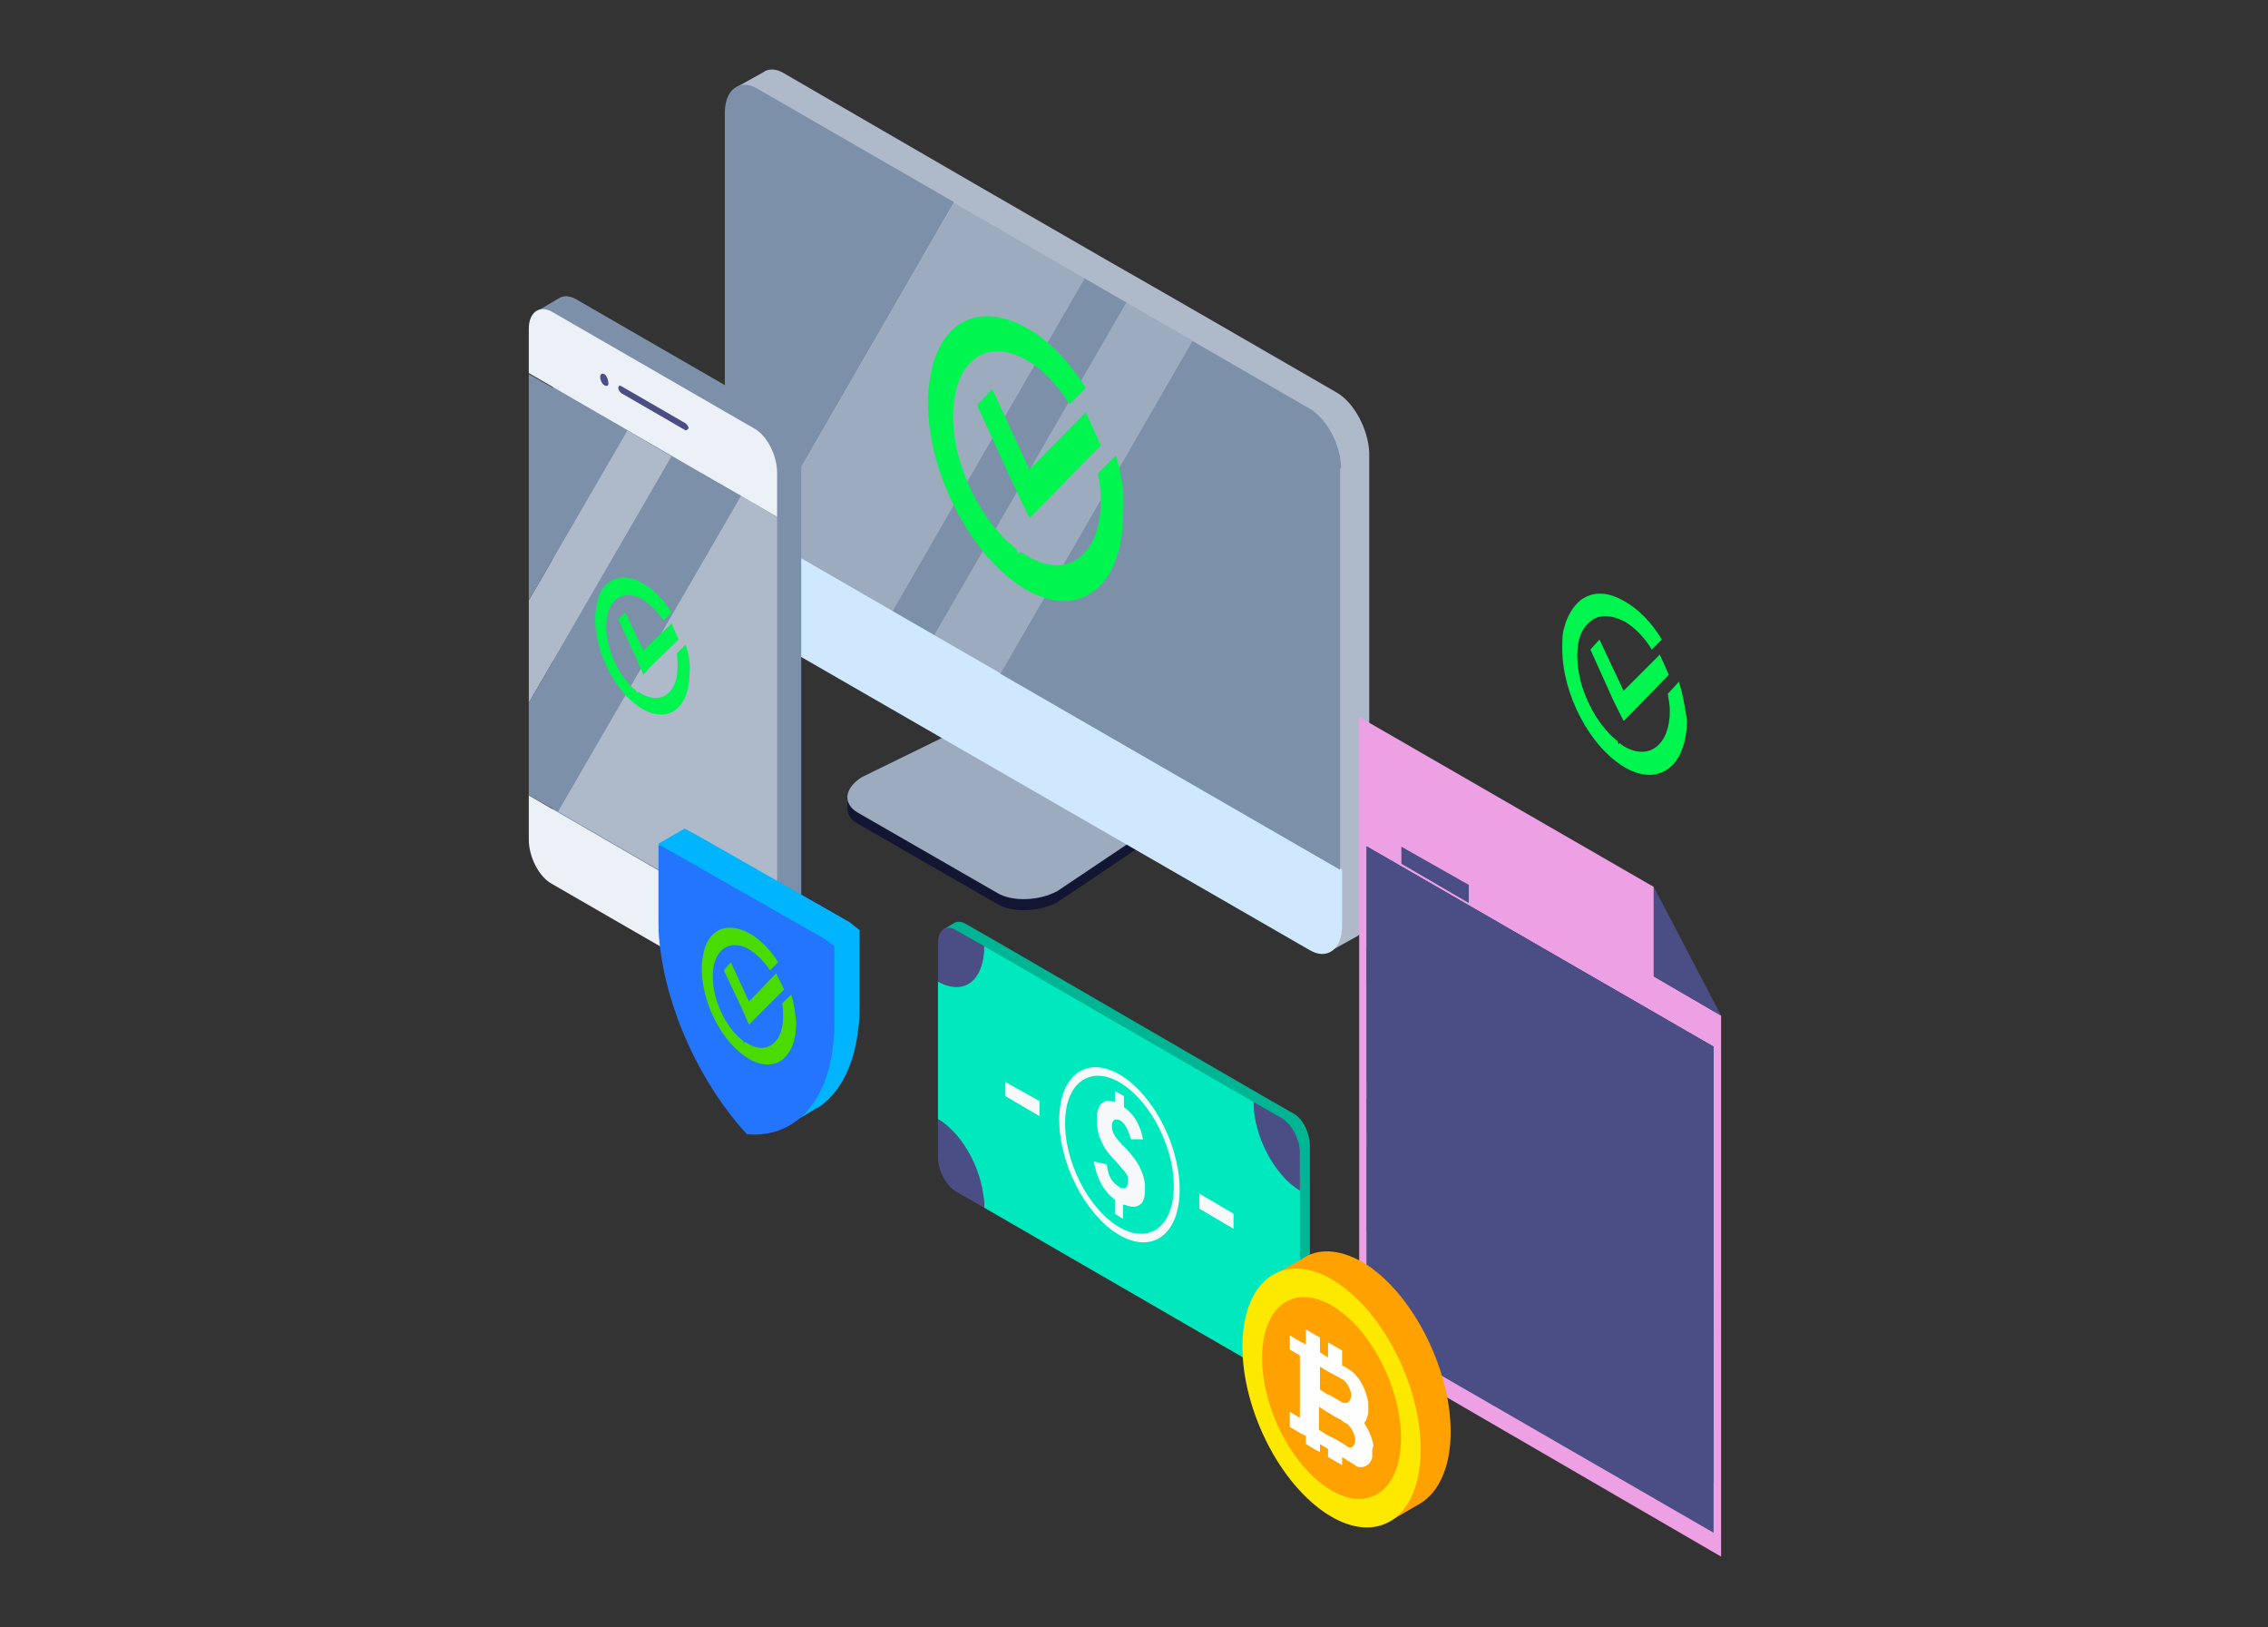 <?xml version="1.0" encoding="utf-8"?>
<!-- Generator: Adobe Illustrator 25.1.0, SVG Export Plug-In . SVG Version: 6.00 Build 0)  -->
<svg version="1.1" id="Layer_1" xmlns="http://www.w3.org/2000/svg" xmlns:xlink="http://www.w3.org/1999/xlink" x="0px" y="0px"
	 viewBox="0 0 225.6 161.8" style="enable-background:new 0 0 225.6 161.8;" xml:space="preserve">
<rect x="0" y="0" width="225.6" height="161.8" fill="#333333" stroke="none"/>
<style type="text/css">
	.st0{fill:#121633;}
	.st1{fill:#9CABBE;}
	.st2{fill:#AEB9CA;}
	.st3{fill:#D0E8FE;}
	.st4{fill:#7D90AA;}
	.st5{fill:#00F64F;}
	.st6{fill:#ECF0F7;}
	.st7{fill:#4B4E85;}
	.st8{fill:#EDA0E3;}
	.st9{fill:none;stroke:#4B4E85;stroke-width:7.308;stroke-miterlimit:10;}
	.st10{fill:none;stroke:#4B4E85;stroke-width:3.654;stroke-miterlimit:10;}
	.st11{fill:#7579C0;}
	.st12{fill:#00B594;}
	.st13{fill:#00E9BE;}
	.st14{fill:#F7F8FA;}
	.st15{fill:#FFA100;}
	.st16{fill:#FDE800;}
	.st17{fill:#FFFEFF;}
	.st18{fill:#FFBF51;}
	.st19{fill:#00B4FE;}
	.st20{fill:#2475FE;}
	.st21{fill:#4ADC00;}
</style>
<g>
	<g>
		<g>
			<path class="st0" d="M113.8,80.7l-12.5-7.2c-1.5-0.9-4.2-0.8-6,0.2l-9.6,4.7c-0.5,0.3-0.9,0.6-1.1,1l-0.3,0l0,1l0,0
				c0,0.6,0.3,1.1,1,1.5l13.9,8c1.5,0.9,4.2,0.8,6-0.2l8.2-5.5C115.2,83.1,115.3,81.5,113.8,80.7z"/>
			<path class="st1" d="M99.2,88.8l-13.9-8c-1.5-0.9-1.3-2.4,0.4-3.5l9.6-4.7c1.8-1,4.5-1.1,6-0.2l12.5,7.2c1.5,0.9,1.3,2.4-0.4,3.5
				l-8.2,5.5C103.4,89.6,100.7,89.7,99.2,88.8z"/>
		</g>
		<path class="st2" d="M132.9,39l-11.6-6.7l-6.6-3.8l-4.2-2.4l-13-7.5L78,7.3c-0.8-0.5-1.6-0.5-2.1-0.1l0,0l-2.7,1.5l1.6,2.4v38.5
			v5.6c0,2.3,1.4,5,3.2,6l51.9,29.9l2.4,3.5l2.7-1.5l0,0c0.7-0.4,1.2-1.3,1.2-2.6v-5.6V45C136.1,42.7,134.7,40,132.9,39z"/>
		<path class="st3" d="M75.3,62.8l55,31.7c1.7,1,3.2-0.1,3.2-2.4v-5.6L72.1,51.1v5.6C72.1,59.1,73.5,61.8,75.3,62.8z"/>
		<g>
			<rect x="81.3" y="43" transform="matrix(0.5 -0.866 0.866 0.5 10.873 109.654)" class="st4" width="38.2" height="4.9"/>
			<path class="st4" d="M75.3,8.8c-1.7-1-3.2,0.1-3.2,2.4v39.9l3.7,2.1l19.1-33.1L75.3,8.8z"/>
			<path class="st4" d="M133.4,46.6c0-2.3-1.4-5-3.2-6l-11.6-6.7L99.5,67l33.8,19.5V46.6z"/>
			<rect x="72.7" y="33" transform="matrix(0.5 -0.866 0.866 0.5 10.873 99.72)" class="st1" width="38.2" height="15"/>
			<rect x="86.7" y="44.7" transform="matrix(0.5 -0.866 0.866 0.5 10.873 115.891)" class="st1" width="38.2" height="7.6"/>
		</g>
	</g>
	<g>
		<g>
			<g>
				<path class="st5" d="M111,45.3l-1.8,1.8c0.2,0.9,0.3,1.8,0.3,2.7c0,5.4-3.3,7.9-7.3,5.5c-0.2-0.1-0.4-0.3-0.7-0.4l-0.2,0.2
					l-0.2-0.5c-3.5-2.7-6.3-8.3-6.3-13.2c0-0.1,0-0.2,0-0.3c0.1-2.5,0.8-4.3,2-5.3c1.3-1.1,3.2-1.2,5.3,0c1.6,0.9,3.1,2.5,4.3,4.4
					l1.6-1.6c-1.6-2.6-3.7-4.8-5.9-6c-2.7-1.5-5.1-1.5-6.9-0.2c-1.2,0.9-2,2.3-2.5,4.2c-0.2,1-0.4,2.1-0.4,3.4
					c0,7.2,4.4,15.5,9.7,18.6s9.7-0.2,9.7-7.4C111.9,49.3,111.6,47.2,111,45.3z"/>
			</g>
			<g>
				<polygon class="st5" points="102.4,46.7 98.7,38.7 97.2,40.3 100.8,48.2 102.4,51.5 103.9,50 109.5,44.3 108,41 				"/>
			</g>
		</g>
	</g>
	<g>
		<g>
			<g>
				<g>
					<path class="st0" d="M70.4,41.4l-6.4-3.7c-0.1-0.1-0.3-0.3-0.3-0.5v0c0-0.2,0.1-0.3,0.3-0.2l6.4,3.7c0.1,0.1,0.3,0.3,0.3,0.5
						l0,0C70.7,41.4,70.6,41.5,70.4,41.4z"/>
				</g>
				<g>
					<path class="st0" d="M62.4,37L62.4,37c-0.2-0.1-0.4-0.5-0.4-0.8l0,0c0-0.3,0.2-0.4,0.4-0.3l0,0c0.2,0.1,0.4,0.5,0.4,0.8l0,0
						C62.8,37,62.6,37.2,62.4,37z"/>
				</g>
			</g>
		</g>
		<path class="st4" d="M77.3,41.3L57.2,29.7c-0.6-0.3-1.1-0.3-1.5-0.1l0,0l-2.2,1.3l1.5,4.4v0.6l0.2,0.1l0,0l-0.2-0.1v41.9l0,0v4.4
			c0,1.7,1,3.7,2.3,4.4l18.5,10.7l0.8,2.4l2.3-1.3l0,0c0.5-0.3,0.8-0.9,0.8-1.9V92l0,0V50.1v-4.4C79.6,44,78.6,42.1,77.3,41.3z"/>
		<path class="st6" d="M77.3,47c0-1.7-1-3.7-2.3-4.4L54.9,31c-1.3-0.7-2.3,0.1-2.3,1.7v4.4l24.7,14.3V47z"/>
		<path class="st6" d="M52.6,83.5c0,1.7,1,3.7,2.3,4.4L75,99.5c1.3,0.7,2.3-0.1,2.3-1.7v-4.4L52.6,79.1V83.5z"/>
		<path class="st7" d="M68.2,42.8l-6.4-3.7c-0.1-0.1-0.3-0.3-0.3-0.5l0,0c0-0.2,0.1-0.3,0.3-0.2l6.4,3.7c0.1,0.1,0.3,0.3,0.3,0.5v0
			C68.4,42.7,68.3,42.8,68.2,42.8z"/>
		<path class="st7" d="M60.1,38.3L60.1,38.3c-0.2-0.1-0.4-0.5-0.4-0.8v0c0-0.3,0.2-0.4,0.4-0.3h0c0.2,0.1,0.4,0.5,0.4,0.8l0,0
			C60.6,38.3,60.4,38.5,60.1,38.3z"/>
		<g>
			<polygon class="st2" points="62.4,42.8 52.6,59.7 52.6,69.9 66.8,45.4 			"/>
			<polygon class="st2" points="77.3,51.4 73.7,49.3 55.5,80.7 77.3,93.3 			"/>
			<polygon class="st4" points="52.6,37.2 52.6,59.7 62.4,42.8 			"/>
			<polygon class="st4" points="66.8,45.4 52.6,69.9 52.6,79.1 55.5,80.7 73.7,49.3 			"/>
		</g>
		<g>
			<path class="st5" d="M68.2,64.1l-0.9,0.9c0.1,0.4,0.1,0.9,0.1,1.3c0,2.6-1.6,3.8-3.6,2.7c-0.1-0.1-0.2-0.1-0.3-0.2l-0.1,0.1
				l-0.1-0.2c-1.7-1.3-3-4.1-3-6.4c0,0,0-0.1,0-0.1c0-1.2,0.4-2.1,1-2.6c0.6-0.5,1.6-0.6,2.6,0c0.8,0.5,1.5,1.2,2.1,2.1l0.8-0.8
				c-0.8-1.3-1.8-2.3-2.9-2.9c-1.3-0.8-2.5-0.7-3.3-0.1c-0.6,0.4-1,1.1-1.2,2c-0.1,0.5-0.2,1-0.2,1.6c0,3.5,2.1,7.5,4.7,9
				c2.6,1.5,4.7-0.1,4.7-3.6C68.7,66,68.5,65,68.2,64.1z"/>
			<polygon class="st5" points="64,64.7 62.2,60.9 61.5,61.6 63.3,65.5 64,67.1 64.7,66.3 67.5,63.6 66.8,62 			"/>
		</g>
	</g>
	<g>
		<g>
			<g>
				<path class="st5" d="M167,67.8l-1.1,1.2c0.1,0.6,0.2,1.2,0.2,1.7c0,3.4-2.1,5-4.6,3.5c-0.1-0.1-0.3-0.2-0.4-0.3l-0.1,0.1
					l-0.1-0.3c-2.2-1.7-4-5.3-4-8.4c0-0.1,0-0.1,0-0.2c0-1.6,0.5-2.7,1.3-3.3c0.8-0.7,2-0.7,3.4,0c1,0.6,2,1.6,2.7,2.8l1-1
					c-1-1.7-2.3-3-3.7-3.8c-1.7-1-3.2-1-4.4-0.1c-0.7,0.6-1.3,1.5-1.6,2.7c-0.2,0.6-0.2,1.3-0.2,2.1c0,4.6,2.8,9.8,6.2,11.8
					c3.4,2,6.2-0.1,6.2-4.7C167.6,70.3,167.4,69,167,67.8z"/>
			</g>
			<g>
				<polygon class="st5" points="161.5,68.7 159.1,63.6 158.2,64.6 160.5,69.7 161.5,71.7 162.4,70.8 166,67.1 165.1,65.1 				"/>
			</g>
		</g>
	</g>
	<g>
		<polygon class="st8" points="164.5,88.2 135.2,71.3 135.2,133.9 171.2,154.8 171.2,101 164.5,97.1 		"/>
		<g>
			<g>
				<polygon class="st7" points="164.5,97.1 171.2,101 164.5,88.2 				"/>
			</g>
		</g>
		<polygon class="st9" points="166.8,146.1 139.6,130.4 139.6,90.5 166.8,106.2 		"/>
		<polygon class="st7" points="145.9,134 139.6,130.4 139.6,90.5 145.9,94.1 		"/>
		<polygon class="st9" points="166.8,126.1 139.6,110.5 139.6,90.5 166.8,106.2 		"/>
		<polygon class="st10" points="166.8,116.1 139.6,100.5 139.6,90.5 166.8,106.2 		"/>
		<polygon class="st9" points="166.8,111.2 139.6,95.5 139.6,90.5 166.8,106.2 		"/>
		<polygon class="st9" points="166.8,121.1 139.6,105.5 139.6,100.5 166.8,116.1 		"/>
		<polygon class="st10" points="166.8,146.1 139.6,130.4 139.6,125.4 166.8,141.1 		"/>
		<polygon class="st9" points="166.8,141.1 139.6,125.4 139.6,120.4 166.8,136.1 		"/>
		<polygon class="st9" points="166.8,136.1 139.6,120.4 139.6,115.5 166.8,131.1 		"/>
		<polygon class="st7" points="146.1,89.8 139.4,85.9 139.4,84.2 146.1,88 		"/>
	</g>
	<g>
		<g>
			<g>
				<g>
					<path class="st11" d="M94.3,110.7v3.8c0,1.3,0.8,2.8,1.8,3.4l2.8,1.6C98.9,116.1,96.9,112.2,94.3,110.7z"/>
				</g>
				<g>
					
						<ellipse transform="matrix(0.92 -0.392 0.392 0.92 -35.77 53.112)" class="st11" cx="112.3" cy="114.3" rx="5.2" ry="9.2"/>
				</g>
				
					<ellipse transform="matrix(0.92 -0.392 0.392 0.92 -35.77 53.112)" class="st11" cx="112.3" cy="114.3" rx="4.7" ry="8.3"/>
				<g>
					<path class="st11" d="M112.8,119.2c0.6,0.2,1,0.3,1.4,0.1c0.1,0,0.1-0.1,0.2-0.1c0.4-0.3,0.5-0.9,0.5-1.7c0-0.5-0.1-1-0.3-1.5
						c-0.2-0.5-0.4-0.9-0.7-1.3c-0.3-0.4-0.7-0.9-1.2-1.4c0,0,0,0,0,0l-0.1,0c0,0,0-0.1,0-0.1c-0.4-0.4-0.7-0.8-0.8-1
						c-0.1-0.2-0.2-0.5-0.2-0.8c0,0,0,0,0-0.1c0-0.2,0.1-0.4,0.2-0.5c0.1-0.1,0.3-0.1,0.6,0c0.5,0.3,0.8,0.9,1.1,1.9l1.2,0l0,0l0,0
						c-0.3-1.5-0.9-2.5-1.9-3.2l0,0l0,0l0-1.1l-0.9-0.5l0,1.1c-0.3-0.1-0.6-0.2-0.8-0.1c-0.1,0-0.2,0-0.3,0.1c0,0,0,0,0,0l0,0
						c-0.1,0.1-0.2,0.1-0.3,0.2c-0.3,0.4-0.4,0.9-0.4,1.6c0,0.5,0.1,1,0.2,1.5c0.2,0.5,0.4,0.9,0.6,1.3c0.3,0.4,0.6,0.8,1.1,1.3
						c0.5,0.6,0.9,1,1,1.2c0.2,0.2,0.2,0.5,0.2,0.8c0,0.3-0.1,0.5-0.2,0.6c-0.1,0.1-0.3,0.1-0.6,0c0,0-0.1,0-0.1-0.1
						c-0.7-0.4-1.1-1.1-1.2-2.2l-1.3-0.3c0.3,1.7,1,3,2.1,3.8l0,1.4l0,0l0.6,0.4l0.2,0.1l0-0.7V119.2z"/>
				</g>
				<g>
					<polygon class="st11" points="120.3,118.1 120.3,119.6 123.7,121.6 123.7,120.1 					"/>
					<polygon class="st11" points="101,108.4 104.4,110.4 104.4,108.9 101,107 					"/>
				</g>
			</g>
		</g>
		<path class="st12" d="M128.6,110.7l-2.8-1.6L98.9,93.5l-2.8-1.6c-0.5-0.3-0.9-0.3-1.2-0.1l0,0l-1,0.6l0.4,0.5c0,0.1,0,0.2,0,0.3
			V97v13.7c2.5,1.5,4.6,5.4,4.6,8.8l26.8,15.5l2.2,1.3l0.8,1l1-0.6l0,0c0.4-0.2,0.6-0.7,0.6-1.4v-3.8v-13.7V114
			C130.3,112.7,129.6,111.2,128.6,110.7z"/>
		<g>
			<path class="st13" d="M129.3,132.1v-13.7c-2.5-1.5-4.6-5.4-4.6-8.8L97.9,94.1c0,3.4-2.1,4.9-4.6,3.5v13.7
				c2.5,1.5,4.6,5.4,4.6,8.8l26.8,15.5C124.7,132.2,126.8,130.6,129.3,132.1z"/>
			<path class="st7" d="M129.3,118.4v-3.8c0-1.3-0.8-2.8-1.8-3.4l-2.8-1.6C124.7,113,126.8,116.9,129.3,118.4z"/>
			<path class="st7" d="M129.3,135.9v-3.8c-2.5-1.5-4.6,0.1-4.6,3.5l2.8,1.6C128.5,137.8,129.3,137.2,129.3,135.9z"/>
			<path class="st7" d="M93.3,111.3v3.8c0,1.3,0.8,2.8,1.8,3.4l2.8,1.6C97.9,116.7,95.9,112.8,93.3,111.3z"/>
			<path class="st7" d="M97.9,94.1l-2.8-1.6c-1-0.6-1.8,0-1.8,1.3v3.8C95.9,99.1,97.9,97.5,97.9,94.1z"/>
			
				<ellipse transform="matrix(0.92 -0.392 0.392 0.92 -36.084 52.761)" class="st14" cx="111.3" cy="114.9" rx="5.2" ry="9.2"/>
			
				<ellipse transform="matrix(0.92 -0.392 0.392 0.92 -36.084 52.761)" class="st13" cx="111.3" cy="114.9" rx="4.7" ry="8.3"/>
			<path class="st14" d="M111.8,119.8c0.6,0.2,1,0.3,1.4,0.1c0.1,0,0.1-0.1,0.2-0.1c0.4-0.3,0.5-0.9,0.5-1.7c0-0.5-0.1-1-0.3-1.5
				c-0.2-0.5-0.4-0.9-0.7-1.3c-0.3-0.4-0.7-0.9-1.2-1.4c0,0,0,0,0,0l-0.1,0c0,0,0-0.1,0-0.1c-0.4-0.4-0.7-0.8-0.8-1
				c-0.1-0.2-0.2-0.5-0.2-0.8c0,0,0,0,0-0.1c0-0.2,0.1-0.4,0.2-0.5c0.1-0.1,0.3-0.1,0.6,0c0.5,0.3,0.8,0.9,1.1,1.9l1.2,0l0,0l0,0
				c-0.3-1.5-0.9-2.5-1.9-3.2l0,0l0,0l0-1.1l-0.9-0.5l0,1.1c-0.3-0.1-0.6-0.2-0.8-0.1c-0.1,0-0.2,0-0.3,0.1c0,0,0,0,0,0l0,0
				c-0.1,0.1-0.2,0.1-0.3,0.2c-0.3,0.4-0.4,0.9-0.4,1.6c0,0.5,0.1,1,0.2,1.5c0.2,0.5,0.4,0.9,0.6,1.3c0.3,0.4,0.6,0.8,1.1,1.3
				c0.5,0.6,0.9,1,1,1.2c0.2,0.2,0.2,0.5,0.2,0.8c0,0.3-0.1,0.5-0.2,0.6c-0.1,0.1-0.3,0.1-0.6,0c0,0-0.1,0-0.1-0.1
				c-0.7-0.4-1.1-1.1-1.2-2.2l-1.3-0.3c0.3,1.7,1,3,2.1,3.8l0,1.4l0,0l0.6,0.4l0.2,0.1l0-0.7V119.8z"/>
			<g>
				<polygon class="st14" points="119.3,118.7 119.3,120.2 122.7,122.2 122.7,120.7 				"/>
				<polygon class="st14" points="100,109 103.4,111 103.4,109.5 100,107.6 				"/>
			</g>
		</g>
	</g>
	<g>
		<path class="st15" d="M144.3,142.4c0-6.5-4-14.1-8.8-16.9c-2.3-1.3-4.4-1.4-6-0.3l0,0l-2.8,1.6l0.6,1.3c-0.4,1.1-0.7,2.5-0.7,4.1
			c0,6.5,4,14.1,8.8,16.9c0.7,0.4,1.5,0.7,2.2,0.9l0.6,1.3l3.1-1.8l0,0C143.1,148.4,144.3,145.9,144.3,142.4z"/>
		<g>
			
				<ellipse transform="matrix(0.92 -0.392 0.392 0.92 -43.883 62.955)" class="st16" cx="132.4" cy="139.1" rx="7.7" ry="13.6"/>
			
				<ellipse transform="matrix(0.92 -0.392 0.392 0.92 -43.883 62.955)" class="st15" cx="132.4" cy="139.1" rx="6" ry="10.6"/>
		</g>
		<path class="st17" d="M136.6,143.8c0-0.3-0.1-0.6-0.2-0.9c-0.1-0.2-0.2-0.5-0.3-0.7c-0.1-0.2-0.3-0.5-0.4-0.7
			c0.2-0.2,0.3-0.5,0.4-1l0-1c-0.2-1.3-0.9-2.7-1.9-3.3l-0.3-0.2l-0.4-0.2l0-1.5l-1.4-0.8l0,1.5l-0.8-0.5l0-1.5l-0.4-0.2l-1-0.6
			l0,1.5l-0.6-0.3l-1-0.6l0,1.4l1,0.6l0,2.3l0,1.6l0,2.3l-1-0.6l0,1.5l1,0.6l0.6,0.3l0,0.8l1,0.6l0.4,0.2l0-0.8l0.8,0.5l0,0.8
			l1.4,0.8l0-0.8l0.8,0.5l0,0l0.5,0.3l0.1,0.1c0.4,0.2,0.8,0.1,1.1-0.1c0.2-0.1,0.3-0.3,0.4-0.5c0.1-0.2,0.1-0.3,0.1-0.5
			c0-0.1,0-0.3,0-0.5S136.6,143.9,136.6,143.8z M131.3,135.9l0.8,0.5l0.2,0.1l1.1,0.6l0.2,0.1l0,0c0.4,0.3,0.7,0.9,0.8,1.4l0,0.3
			c-0.1,0.5-0.4,0.7-0.7,0.6l-0.1,0l-0.2-0.1l-1.2-0.7l-0.1,0l-0.8-0.5L131.3,135.9z M134.8,143.4c-0.1,0.4-0.4,0.7-0.7,0.5
			l-0.3-0.2l-0.3-0.2l-0.7-0.4l-0.8-0.4l-0.8-0.5l0-2.3l0.8,0.5l0.8,0.5l0.6,0.3l0.1,0.1l0.3,0.2l0.2,0.1c0.1,0,0.1,0.1,0.2,0.2
			c0.3,0.3,0.5,0.8,0.6,1.2L134.8,143.4z"/>
	</g>
	<g>
		<g>
			<path class="st18" d="M81.3,97.4l-0.9,0.9c0.1,0.4,0.1,0.9,0.1,1.3c0,2.6-1.6,3.8-3.5,2.7c-0.1-0.1-0.2-0.1-0.3-0.2l-0.1,0.1
				l-0.1-0.2c-1.7-1.3-3-4-3-6.4c0,0,0-0.1,0-0.1c0-1.2,0.4-2.1,1-2.6c0.6-0.5,1.6-0.6,2.6,0c0.8,0.5,1.5,1.2,2.1,2.1l0.8-0.8
				c-0.8-1.3-1.8-2.3-2.9-2.9c-1.3-0.7-2.5-0.7-3.3-0.1c-0.6,0.4-1,1.1-1.2,2c-0.1,0.5-0.2,1-0.2,1.6c0,3.5,2.1,7.5,4.7,9
				s4.7-0.1,4.7-3.6C81.8,99.3,81.6,98.3,81.3,97.4z"/>
			<polygon class="st18" points="77.1,98.1 75.3,94.2 74.6,95 76.4,98.8 77.1,100.4 77.9,99.6 80.6,96.9 79.8,95.3 			"/>
		</g>
		<path class="st19" d="M84.5,91.7l-15.1-8.6l-1.3-0.7l-2.6,1.5l2.6,5.5l0,0.4c0,0.8,0,1.5,0.1,2.3c0.7,6.8,4.1,14.1,8.7,19.1
			c0.6,0,1.1,0,1.6,0l0.2,0.5l2.2-1.3c0.1-0.1,0.2-0.1,0.3-0.2l0.1,0l0,0c2.2-1.4,3.7-4.2,4.1-8.1c0.1-0.7,0.1-1.4,0.1-2.2l0-7.4
			L84.5,91.7z"/>
		<g>
			<path class="st20" d="M81.9,93.3l-15.1-8.6l-1.3-0.7l0,7.4c0,0.8,0,1.5,0.1,2.3c0.7,6.8,4.1,14.1,8.7,19.1c4.6,0.4,8-3,8.6-9.1
				c0.1-0.7,0.1-1.4,0.1-2.2l0-7.4L81.9,93.3z"/>
			<g>
				<path class="st21" d="M78.7,98.9l-0.9,0.9c0.1,0.4,0.1,0.9,0.1,1.3c0,2.6-1.6,3.8-3.5,2.7c-0.1-0.1-0.2-0.1-0.3-0.2l-0.1,0.1
					l-0.1-0.2c-1.7-1.3-3-4-3-6.4c0,0,0-0.1,0-0.1c0-1.2,0.4-2.1,1-2.6c0.6-0.5,1.6-0.6,2.6,0c0.8,0.5,1.5,1.2,2.1,2.1l0.8-0.8
					c-0.8-1.3-1.8-2.3-2.9-2.9c-1.3-0.7-2.5-0.7-3.3-0.1c-0.6,0.4-1,1.1-1.2,2c-0.1,0.5-0.2,1-0.2,1.6c0,3.5,2.1,7.5,4.7,9
					s4.7-0.1,4.7-3.6C79.1,100.8,79,99.8,78.7,98.9z"/>
				<polygon class="st21" points="74.5,99.6 72.7,95.7 72,96.5 73.8,100.3 74.5,101.9 75.2,101.2 78,98.4 77.2,96.8 				"/>
			</g>
		</g>
	</g>
</g>
</svg>
